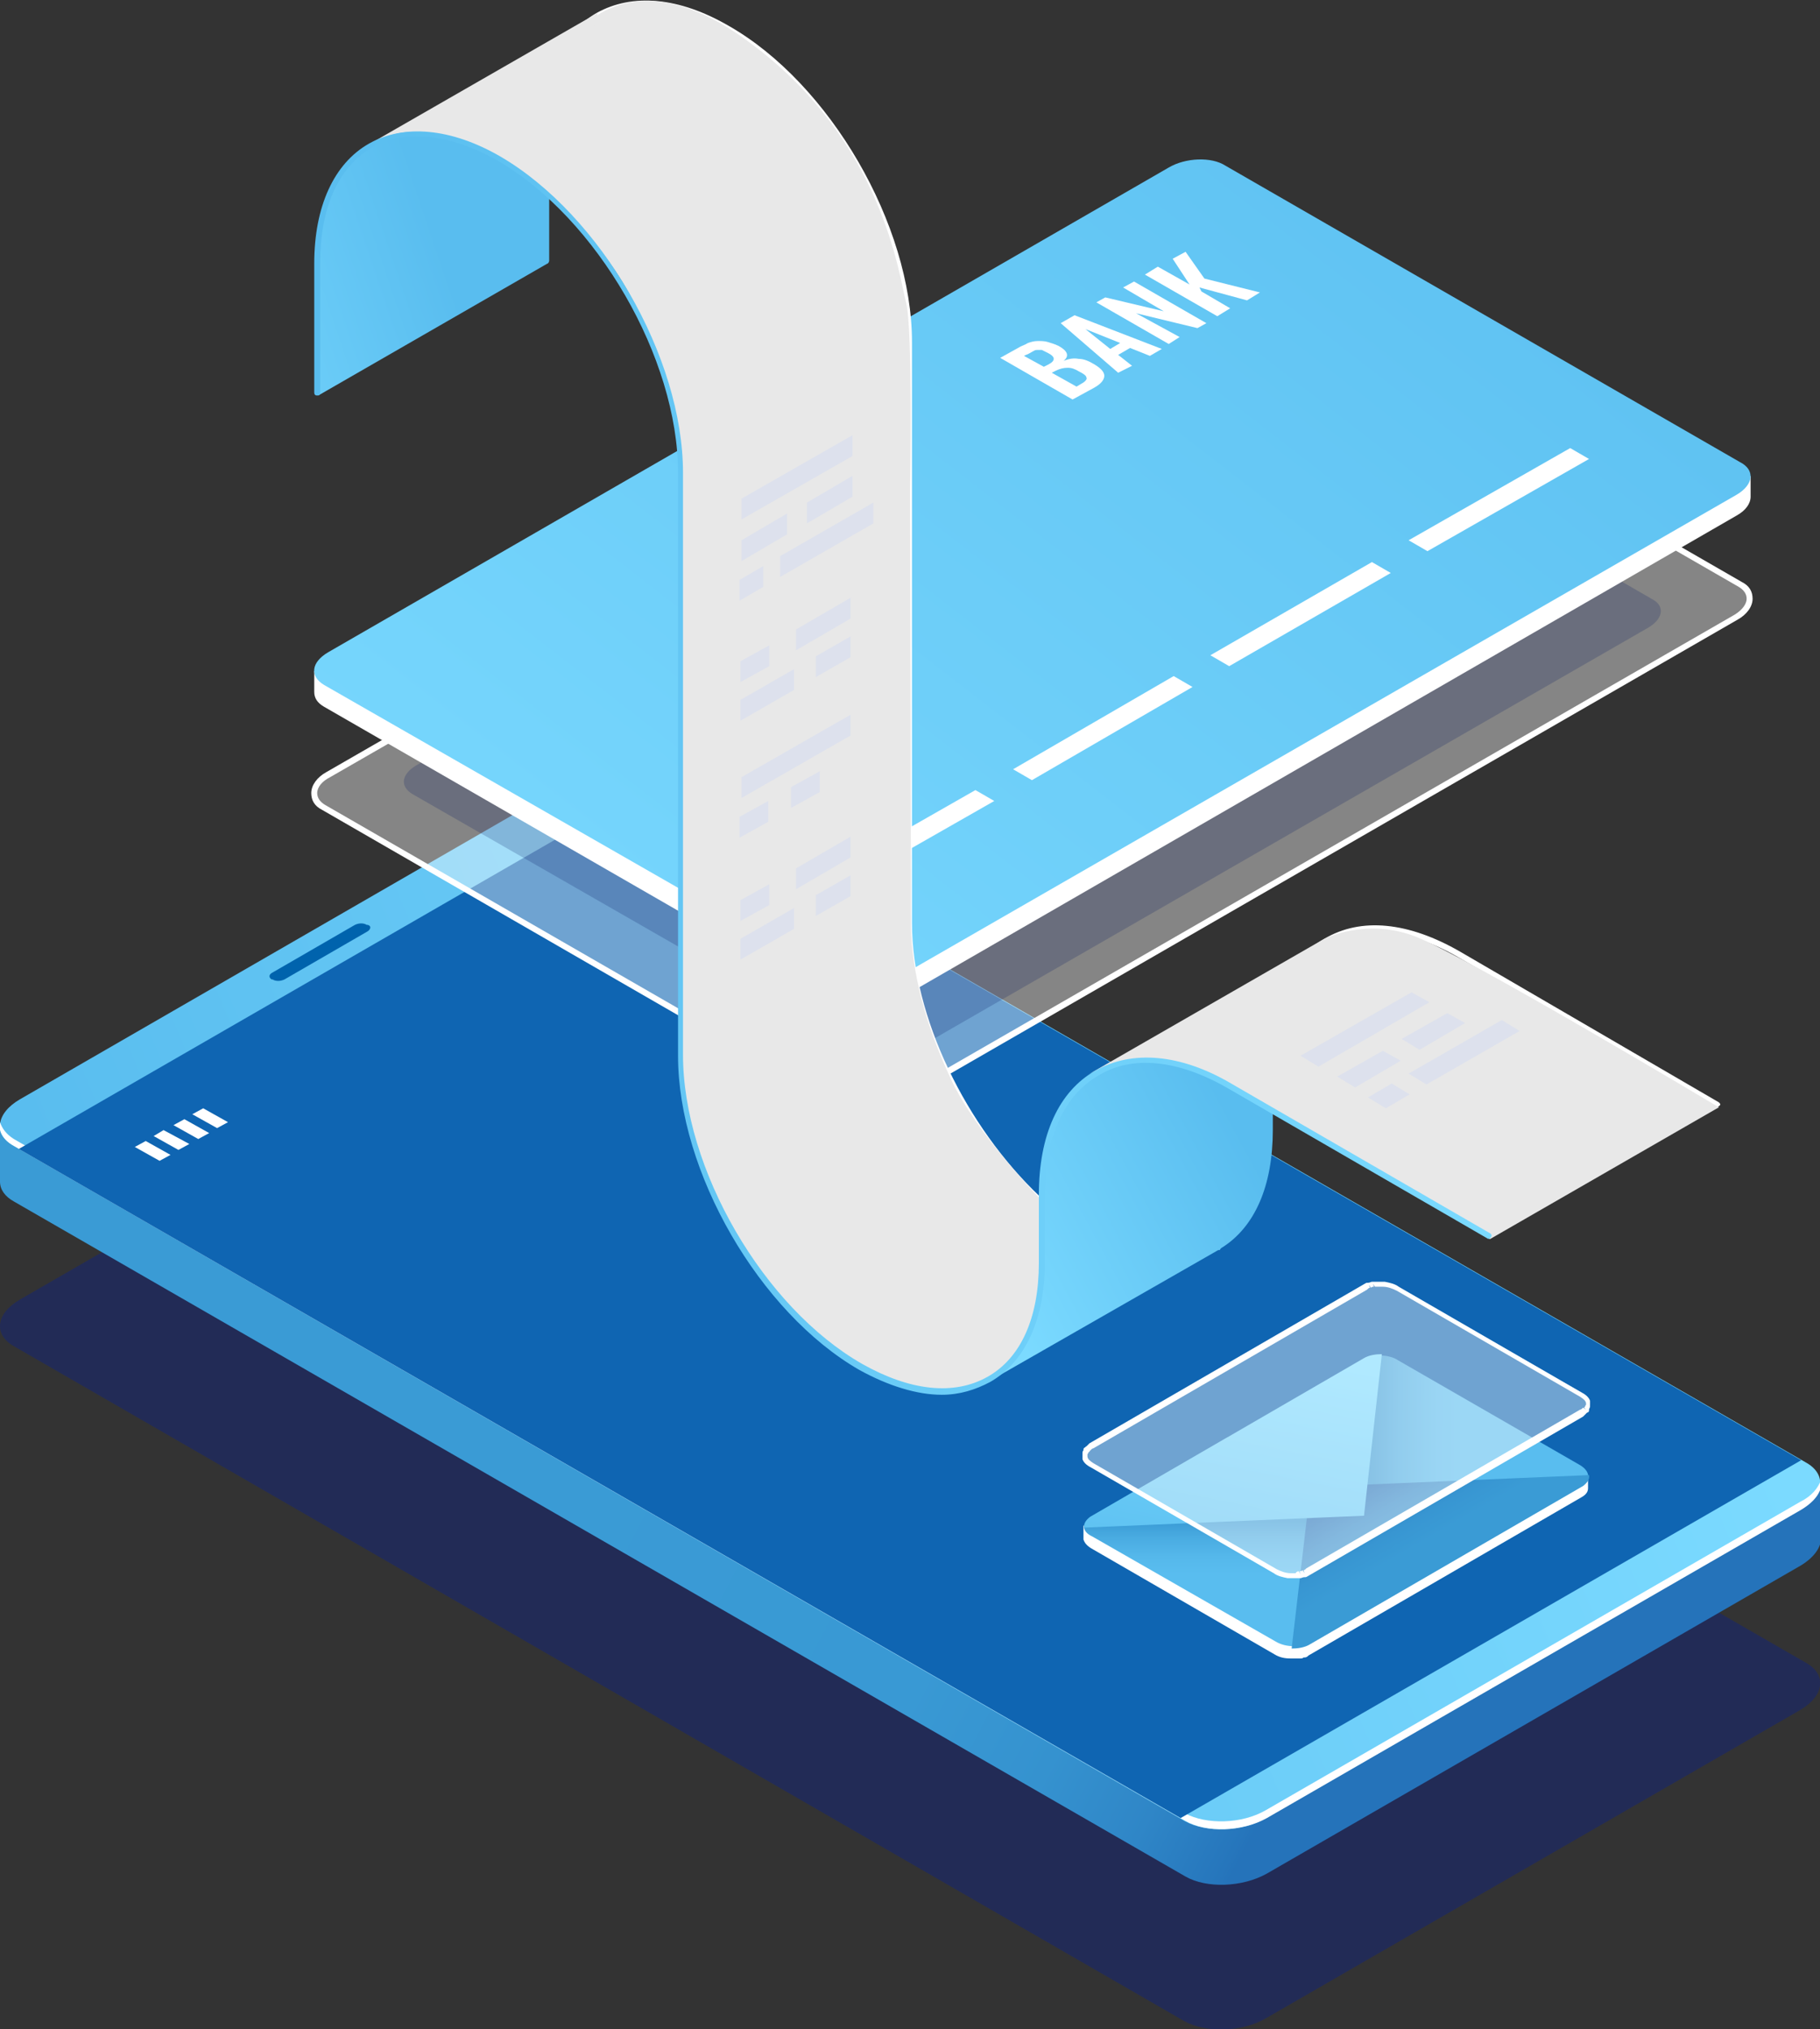 <?xml version="1.0" encoding="utf-8"?>
<!-- Generator: Adobe Illustrator 22.1.0, SVG Export Plug-In . SVG Version: 6.00 Build 0)  -->
<svg version="1.1" id="Слой_1" xmlns="http://www.w3.org/2000/svg" xmlns:xlink="http://www.w3.org/1999/xlink" x="0px" y="0px"
	 viewBox="0 0 183.6 204.7" style="enable-background:new 0 0 183.6 204.7;" xml:space="preserve">
<rect x="0" y="0" width="183.6" height="204.7" fill="#333333" stroke="none"/>
<style type="text/css">
	.st0{opacity:0.5;fill:#13247A;enable-background:new    ;}
	.st1{fill:url(#SVGID_1_);}
	.st2{fill:url(#SVGID_2_);}
	.st3{fill:#FFFFFF;}
	.st4{fill:#0F65B2;}
	.st5{fill:#0063AD;}
	.st6{opacity:0.4;fill:#FFFFFF;enable-background:new    ;}
	.st7{opacity:0.2;fill:#041860;enable-background:new    ;}
	.st8{fill:url(#SVGID_3_);}
	.st9{fill:#E8E8E8;}
	.st10{fill:url(#SVGID_4_);}
	.st11{fill:url(#SVGID_5_);}
	.st12{fill:url(#SVGID_6_);}
	.st13{fill:#DDE1ED;}
	.st14{fill:url(#SVGID_7_);}
	.st15{fill:url(#SVGID_8_);}
	.st16{fill:url(#SVGID_9_);}
	.st17{fill:url(#SVGID_10_);}
</style>
<path class="st0" d="M181.6,172.5l-53.9,31.1c-2.4,1.4-6,1.5-8.2,0.3L1.4,135.8c-2.1-1.2-1.8-3.3,0.6-4.7l53.9-31.1
	c2.4-1.4,6-1.5,8.2-0.3l118.2,68.1C184.3,169,184,171.1,181.6,172.5z"/>
<linearGradient id="SVGID_1_" gradientUnits="userSpaceOnUse" x1="12.552" y1="101.096" x2="168.155" y2="18.928" gradientTransform="matrix(1 0 0 -1 0 196.565)">
	<stop  offset="0" style="stop-color:#3A9BD5"/>
	<stop  offset="0.305" style="stop-color:#3A9BD5"/>
	<stop  offset="0.355" style="stop-color:#3A9BD5"/>
	<stop  offset="0.599" style="stop-color:#3999D4"/>
	<stop  offset="0.688" style="stop-color:#3592CF"/>
	<stop  offset="0.752" style="stop-color:#2F86C7"/>
	<stop  offset="0.804" style="stop-color:#2676BC"/>
	<stop  offset="0.81" style="stop-color:#2573BA"/>
</linearGradient>
<path class="st1" d="M183.6,149.6l-11.1-1.9L64.1,85.2c-2.1-1.2-5.7-1.1-8.2,0.3l-50.2,29l-5.7-1v5.7c0,0.8,0.5,1.5,1.4,2
	l118.2,68.1c2.1,1.2,5.7,1.1,8.2-0.3l53.9-31.1c1.3-0.8,2-1.8,2-2.7V149.6L183.6,149.6z"/>
<linearGradient id="SVGID_2_" gradientUnits="userSpaceOnUse" x1="22.332" y1="35.586" x2="160.636" y2="94.03" gradientTransform="matrix(1 0 0 -1 0 196.565)">
	<stop  offset="0" style="stop-color:#59BDEF"/>
	<stop  offset="1" style="stop-color:#7BDAFF"/>
</linearGradient>
<path class="st2" d="M181.6,152.3l-53.9,31.1c-2.4,1.4-6,1.5-8.2,0.3L1.4,115.6c-2.1-1.2-1.8-3.3,0.6-4.7l53.9-31.1
	c2.4-1.4,6-1.5,8.2-0.3l118.2,68.1C184.3,148.8,184,150.9,181.6,152.3z"/>
<path class="st3" d="M181.6,151.5l-53.9,31.1c-2.4,1.4-6,1.5-8.2,0.3L1.4,114.9c-0.8-0.5-1.2-1.1-1.4-1.7c-0.2,0.9,0.3,1.8,1.4,2.4
	l118.2,68.1c2.1,1.2,5.7,1.1,8.2-0.3l53.9-31.1c1.5-0.9,2.2-2,2-3C183.4,150.1,182.8,150.9,181.6,151.5z"/>
<path class="st4" d="M181.7,147.3l-62.6,36.1L1.9,115.9l62.6-36.1L181.7,147.3z"/>
<path class="st5" d="M37,94l-8.3,4.8c-0.4,0.2-0.9,0.2-1.2,0l-0.1,0c-0.3-0.2-0.3-0.5,0.1-0.7l8.3-4.8c0.4-0.2,0.9-0.2,1.2,0l0.1,0
	C37.5,93.4,37.4,93.8,37,94z"/>
<path class="st6" d="M175.2,62.3l-84.8,48.9c-1.7,1-4.3,1.1-5.7,0.2L32.7,81.4c-1.5-0.9-1.3-2.3,0.4-3.3l84.8-48.9
	c1.7-1,4.3-1.1,5.7-0.2L175.6,59C177.1,59.8,176.9,61.3,175.2,62.3z"/>
<path class="st7" d="M166.3,63.3L92.1,106c-1.5,0.9-3.7,0.9-5,0.2L41.6,80.1c-1.3-0.8-1.1-2,0.4-2.9l74.2-42.8
	c1.5-0.9,3.7-0.9,5-0.2l45.4,26.2C168,61.1,167.8,62.4,166.3,63.3z"/>
<path class="st3" d="M87.1,112.3c-1,0-1.9-0.2-2.6-0.6L32.5,81.7c-0.8-0.4-1.1-1-1.1-1.7c0-0.8,0.6-1.6,1.5-2.1L117.8,29
	c1.8-1,4.5-1.1,6-0.2l51.9,29.9c0.8,0.4,1.1,1,1.1,1.7c0,0.8-0.6,1.6-1.5,2.1l-84.8,48.9C89.5,112,88.3,112.3,87.1,112.3z
	 M121.2,28.8c-1.1,0-2.2,0.3-3.1,0.8L33.3,78.4C32.5,78.8,32,79.4,32,80c0,0.5,0.3,0.9,0.8,1.2l51.9,29.9c1.4,0.8,3.9,0.7,5.4-0.2
	L175,62c0.8-0.5,1.2-1.1,1.2-1.6c0-0.5-0.3-0.9-0.8-1.2l-51.9-29.9C122.9,28.9,122.1,28.8,121.2,28.8z"/>
<path class="st3" d="M176.6,48l-0.9,0.8l0,0l-51.9-29.9c-1.5-0.9-4-0.8-5.7,0.2L33.1,67.9c-0.2,0.1-0.4,0.2-0.5,0.4l-0.9-0.6v2.1
	c0,0.6,0.3,1.1,1,1.5l51.9,29.9c1.5,0.9,4,0.8,5.7-0.2L175.2,52c0.9-0.5,1.4-1.2,1.4-1.9V48L176.6,48z"/>
<linearGradient id="SVGID_3_" gradientUnits="userSpaceOnUse" x1="156.124" y1="205.833" x2="56.413" y2="77.134" gradientTransform="matrix(1 0 0 -1 0 196.565)">
	<stop  offset="0" style="stop-color:#59BDEF"/>
	<stop  offset="1" style="stop-color:#7BDAFF"/>
</linearGradient>
<path class="st8" d="M175.2,49.9L90.4,98.7c-1.7,1-4.3,1.1-5.7,0.2L32.7,69.1c-1.5-0.9-1.3-2.3,0.4-3.3l84.8-48.9
	c1.7-1,4.3-1.1,5.7-0.2l51.9,29.9C177.1,47.4,176.9,48.9,175.2,49.9z"/>
<path class="st3" d="M108.2,40.3l-7.3-4.2l1.8-1c0.3-0.2,0.7-0.3,1-0.5c0.3-0.1,0.6-0.2,1-0.2c0.3,0,0.7,0,1,0.1
	c0.3,0.1,0.7,0.2,1.1,0.4c0.9,0.5,1.1,1,0.5,1.5c0.5-0.2,1-0.3,1.5-0.2c0.5,0,1,0.2,1.5,0.5c0.7,0.4,1.1,0.8,1.1,1.2
	c0,0.4-0.3,0.8-1,1.2L108.2,40.3z M105.3,37l0.4-0.2c0.4-0.2,0.6-0.4,0.6-0.6c0-0.2-0.2-0.4-0.6-0.6c-0.2-0.1-0.4-0.2-0.6-0.3
	c-0.2,0-0.3,0-0.5,0c-0.2,0-0.3,0.1-0.5,0.2c-0.2,0.1-0.3,0.2-0.6,0.3l-0.2,0.1L105.3,37z M108.6,39l0.5-0.3
	c0.4-0.2,0.6-0.5,0.5-0.6c0-0.2-0.3-0.4-0.7-0.6c-0.5-0.3-0.8-0.4-1.2-0.4c-0.4,0-0.8,0.1-1.2,0.3l-0.4,0.2L108.6,39z"/>
<path class="st3" d="M112.8,37.6l-5.8-5l1.4-0.8l8.8,3.4l-1.2,0.7l-2-0.8l-1.2,0.7l1.4,1.1L112.8,37.6z M112,35.2l1-0.6l-3.5-1.4
	L112,35.2z"/>
<path class="st3" d="M117.9,34.7l-7.3-4.2l0.9-0.5l5.9,1.4l-4.1-2.4l1.1-0.6l7.3,4.2l-0.9,0.5l-6.2-1.5L119,34L117.9,34.7z"/>
<path class="st3" d="M122.8,31.9l-7.3-4.2l1.3-0.8l3.2,1.8l-1.7-2.6l1.3-0.7l1.9,2.7l5.6,1.4l-1.3,0.8L121,29l0.2,0.4l2.9,1.7
	L122.8,31.9z"/>
<path class="st3" d="M100.3,80.8l-16.3,9.3l-1.9-1.1l16.3-9.3L100.3,80.8z"/>
<path class="st3" d="M120.3,69.3l-16.2,9.4l-1.9-1.1l16.2-9.4L120.3,69.3z"/>
<path class="st3" d="M140.3,57.8l-16.3,9.4l-1.9-1.1l16.3-9.4L140.3,57.8z"/>
<path class="st3" d="M160.3,46.3L144,55.6l-1.9-1.1l16.3-9.3L160.3,46.3z"/>
<path class="st3" d="M173.4,111.2L147.3,96c-5.2-3-10-3.5-13.7-1.3c-3.7,2.1-5.7,6.6-5.7,12.5v1.9c0.2,0.1,0.4,0.3,0.6,0.4v-2.3
	c0-5.7,1.9-10,5.4-12c3.5-2,8.2-1.5,13.1,1.3l26.1,15.1c0.2,0.1,0.3,0,0.4-0.1C173.6,111.4,173.5,111.3,173.4,111.2z"/>
<path class="st3" d="M92,93.1V34.5c0-11.8-8.3-26.1-18.5-31.9c-5-2.9-9.7-3.3-13.3-1.3c-3.5,2-5.5,6.3-5.5,12.1v4.1
	c0.2,0.2,0.4,0.4,0.6,0.6v-4.7c0-5.5,1.8-9.6,5.2-11.6c3.4-2,7.9-1.5,12.7,1.3c10,5.8,18.2,19.9,18.2,31.5v58.7
	c0,9.7,5.7,21.2,13.5,28.2c0-0.3,0-0.5,0-0.8C97.5,113.7,92,102.6,92,93.1z"/>
<path class="st9" d="M105.1,121.1c0,0-6.6-6.7-9.2-12.3c-2.6-5.6-3.9-10.7-4-15.3c0-4.6-0.1-44.1-0.1-44.1s0.3-16.4-0.4-18.9
	c-0.7-2.6-2.3-16.4-15.9-26.3C62-5.8,55.2,4.9,55.3,10.5c0.1,5.6,0,9.2,0,9.2s7.4,6,10.2,14.5c2.8,8.6,3.1,7.1,3.1,15.6
	c0,8.5,0.1,51.7,0.1,51.7s-0.6,7.6,1.2,13.4c1.9,5.9,5.3,12.4,9.3,16.6c4,4.3,10,9.3,15.5,8.8c5.5-0.5,9.2-2.5,10.3-11.2
	L105.1,121.1L105.1,121.1z"/>
<path class="st9" d="M60.3,1.3L37.5,14.4l17.8,5.3L60.3,1.3z"/>
<linearGradient id="SVGID_4_" gradientUnits="userSpaceOnUse" x1="124.634" y1="83.249" x2="98.493" y2="69.151" gradientTransform="matrix(1 0 0 -1 0 196.565)">
	<stop  offset="0" style="stop-color:#59BDEF"/>
	<stop  offset="1" style="stop-color:#7BDAFF"/>
</linearGradient>
<path class="st10" d="M127.9,109.1v2.6c-1.3-0.9-7.2-5-12.9-4.8c-6.4,0.2-8.5,6.1-8.5,6.1s-1.5,4.4-1.4,6.4c0,0.3,0,0.8,0,1.2
	c0,0-0.1-0.1-0.1-0.1c0,0.3,0,0.5,0,0.8c0,0,0.1,0.1,0.1,0.1c0,2,0.1,4.1,0.1,4.1s0,3.9-0.5,6.4c-1,4.6-4.9,7.2-5.2,7.6l23.4-13.4
	c0,0,0,0,0.1,0c0,0,0.1,0,0.1-0.1l0.1-0.1c3.4-2.1,5.2-6.3,5.2-11.9v-4.6C128.2,109.4,128.1,109.2,127.9,109.1z"/>
<path class="st9" d="M109.6,108.5l24-13.8c0,0,4.1-2.1,9-0.3c4.9,1.8,30.8,17.3,30.8,17.3L150.3,125c0,0-26.9-16.6-30-17.4
	C113.8,105.8,109.6,108.5,109.6,108.5z"/>
<linearGradient id="SVGID_5_" gradientUnits="userSpaceOnUse" x1="44.094" y1="172.551" x2="14.044" y2="162.43" gradientTransform="matrix(1 0 0 -1 0 196.565)">
	<stop  offset="0" style="stop-color:#59BDEF"/>
	<stop  offset="1" style="stop-color:#7BDAFF"/>
</linearGradient>
<path class="st11" d="M54.8,19.2c-0.9-0.9-5.4-4.8-11.8-5.8c-7.3-1.1-10.3,7.4-10.3,7.4s-0.8,4.4-0.8,7c0,2.6,0.2,12.1,0.2,12.1
	l23.1-13.3c0.1,0,0.2-0.2,0.2-0.3v-6.7C55.2,19.5,55,19.4,54.8,19.2z"/>
<linearGradient id="SVGID_6_" gradientUnits="userSpaceOnUse" x1="31.677" y1="119.607" x2="150.439" y2="119.607" gradientTransform="matrix(1 0 0 -1 0 196.565)">
	<stop  offset="0" style="stop-color:#59BDEF"/>
	<stop  offset="1" style="stop-color:#7BDAFF"/>
</linearGradient>
<path class="st12" d="M95,140.7c-2.5,0-5.4-0.9-8.3-2.5c-10.1-5.8-18.3-20-18.3-31.7V47.7c0-11.6-8.2-25.7-18.2-31.5
	c-4.8-2.7-9.3-3.2-12.7-1.3c-3.4,2-5.2,6.1-5.2,11.6v13.1c0,0.2-0.1,0.3-0.3,0.3c-0.2,0-0.3-0.1-0.3-0.3V26.6c0-5.8,2-10.1,5.5-12.1
	c3.5-2,8.3-1.6,13.3,1.3C60.6,21.7,68.9,36,68.9,47.7v58.7c0,11.5,8.1,25.5,18.1,31.2c4.8,2.7,9.2,3.2,12.6,1.3
	c3.4-1.9,5.2-6,5.2-11.5v-6.9c0-6,2-10.4,5.7-12.5c3.7-2.1,8.6-1.7,13.7,1.3l26.1,15.1c0.2,0.1,0.2,0.3,0.1,0.4
	c-0.1,0.2-0.3,0.2-0.4,0.1l-26.1-15.1c-5-2.9-9.7-3.4-13.1-1.3c-3.5,2-5.4,6.3-5.4,12v6.9c0,5.7-2,10-5.5,12
	C98.4,140.2,96.8,140.7,95,140.7z"/>
<path class="st13" d="M74.6,60.6v-2.1l2.4-1.4v2.1L74.6,60.6z"/>
<path class="st13" d="M81.4,52.8v-2.1l4.6-2.7v2.1L81.4,52.8z"/>
<path class="st13" d="M74.8,52.4v-2.1L86,43.9v2.1L74.8,52.4z"/>
<path class="st13" d="M78.7,58.2v-2.1l9.4-5.4v2.1L78.7,58.2z"/>
<path class="st13" d="M74.8,56.6v-2.1l4.6-2.7v2.1L74.8,56.6z"/>
<path class="st13" d="M77.5,80.8v2.1l-2.9,1.6v-2.1L77.5,80.8z"/>
<path class="st13" d="M82.7,77.8v2.1l-2.9,1.6v-2.1L82.7,77.8z"/>
<path class="st13" d="M85.8,72.1v2.1l-11,6.3v-2.1L85.8,72.1z"/>
<path class="st13" d="M80.3,65.6v-2.1l5.5-3.2v2.1L80.3,65.6z"/>
<path class="st13" d="M74.7,68.8v-2.1l2.9-1.6v2.1L74.7,68.8z"/>
<path class="st13" d="M74.7,72.7v-2.1l5.4-3.1v2.1L74.7,72.7z"/>
<path class="st13" d="M82.3,68.3v-2.1l3.5-2v2.1L82.3,68.3z"/>
<path class="st13" d="M80.3,89.7v-2.1l5.5-3.2v2.1L80.3,89.7z"/>
<path class="st13" d="M74.7,92.9v-2.1l2.9-1.6v2.1L74.7,92.9z"/>
<path class="st13" d="M74.7,96.8v-2.1l5.4-3.1v2.1L74.7,96.8z"/>
<path class="st13" d="M82.3,92.4v-2.1l3.5-2v2.1L82.3,92.4z"/>
<path class="st13" d="M139.8,111.8l-1.8-1.1l2.4-1.4l1.8,1.1L139.8,111.8z"/>
<path class="st13" d="M143.2,105.9l-1.8-1.1l4.6-2.6l1.8,1L143.2,105.9z"/>
<path class="st13" d="M133,107.6l-1.8-1.1l11.2-6.4l1.8,1L133,107.6z"/>
<path class="st13" d="M143.9,109.4l-1.8-1.1l9.4-5.4l1.8,1.1L143.9,109.4z"/>
<path class="st13" d="M136.7,109.7l-1.8-1.1l4.6-2.6l1.8,1L136.7,109.7z"/>
<path class="st3" d="M17.2,116.5l-1.1,0.6l-2.5-1.4l1.1-0.6L17.2,116.5z"/>
<path class="st3" d="M19.1,115.4L18,116l-2.5-1.4l1-0.6L19.1,115.4z"/>
<path class="st3" d="M21.1,114.3l-1.1,0.6l-2.5-1.4l1.1-0.6L21.1,114.3z"/>
<path class="st3" d="M23,113.2l-1.1,0.6l-2.5-1.4l1.1-0.6L23,113.2z"/>
<path class="st3" d="M159.5,148.9L141,138.3c-0.5-0.3-1-0.4-1.6-0.4h0c-0.1,0-0.2,0-0.3,0c0,0-0.1,0-0.2,0c-0.1,0-0.2,0-0.3,0
	c0,0-0.1,0-0.2,0c-0.1,0-0.2,0-0.3,0.1c0,0-0.1,0-0.1,0c-0.2,0-0.3,0.1-0.4,0.2l-13.8,8l-13.2,7.6l-1.3,0.1v1.2v0.2
	c0.1,0.3,0.3,0.6,0.8,0.9l18.5,10.7c0.5,0.3,1,0.4,1.6,0.4h0c0.1,0,0.2,0,0.3,0c0,0,0.1,0,0.2,0c0.1,0,0.2,0,0.3,0c0,0,0.1,0,0.2,0
	c0.1,0,0.2,0,0.3-0.1c0,0,0.1,0,0.1,0c0.2,0,0.3-0.1,0.4-0.2l27.6-16c0.5-0.3,0.6-0.6,0.6-0.9v0v-1.1L159.5,148.9z"/>
<linearGradient id="SVGID_7_" gradientUnits="userSpaceOnUse" x1="127.379" y1="20.209" x2="127.328" y2="43.093" gradientTransform="matrix(1 0 0 -1 0 196.565)">
	<stop  offset="0.768" style="stop-color:#59BDEF"/>
	<stop  offset="0.845" style="stop-color:#55B8EB"/>
	<stop  offset="0.932" style="stop-color:#49ABE1"/>
	<stop  offset="1" style="stop-color:#3A9BD5"/>
</linearGradient>
<path class="st14" d="M110,153l13.8-8l21.5,12.4l-13.2,8.3c-0.9,0.5-2.4,0.5-3.4-0.1L110.2,155C109.1,154.5,109.1,153.6,110,153z"/>
<linearGradient id="SVGID_8_" gradientUnits="userSpaceOnUse" x1="178.048" y1="49.385" x2="138.372" y2="49.506" gradientTransform="matrix(1 0 0 -1 0 196.565)">
	<stop  offset="0.768" style="stop-color:#59BDEF"/>
	<stop  offset="0.845" style="stop-color:#55B8EB"/>
	<stop  offset="0.932" style="stop-color:#49ABE1"/>
	<stop  offset="1" style="stop-color:#3A9BD5"/>
</linearGradient>
<path class="st15" d="M137.6,137.1l-13.8,8l21.3,12.3l14.5-7.6c0.9-0.5,0.8-1.4-0.2-2L141,137.2
	C140.1,136.6,138.5,136.6,137.6,137.1z"/>
<linearGradient id="SVGID_9_" gradientUnits="userSpaceOnUse" x1="156.52" y1="19.668" x2="140.28" y2="47.772" gradientTransform="matrix(1 0 0 -1 0 196.565)">
	<stop  offset="0.768" style="stop-color:#3A9BD5"/>
	<stop  offset="0.839" style="stop-color:#3896D2"/>
	<stop  offset="0.918" style="stop-color:#3189C9"/>
	<stop  offset="1" style="stop-color:#2573BA"/>
</linearGradient>
<path class="st16" d="M160.3,148.8c0.1,0.4-0.2,0.8-0.6,1.1l-27.6,16c-0.5,0.3-1.2,0.4-1.8,0.4l1.9-16.3L160.3,148.8z"/>
<linearGradient id="SVGID_10_" gradientUnits="userSpaceOnUse" x1="126.837" y1="60.376" x2="121.868" y2="35.008" gradientTransform="matrix(1 0 0 -1 0 196.565)">
	<stop  offset="0" style="stop-color:#7BDAFF"/>
	<stop  offset="1" style="stop-color:#59BDEF"/>
</linearGradient>
<path class="st17" d="M109.4,154.1c-0.1-0.4,0.2-0.8,0.6-1.1l27.6-16c0.5-0.3,1.2-0.4,1.8-0.4l-1.8,16.3L109.4,154.1z"/>
<path class="st3" d="M130.4,159.2c0,0-0.1,0-0.2,0l-0.3,0c-0.5-0.1-1-0.2-1.4-0.5L110,148c-0.4-0.2-0.7-0.5-0.8-0.8h0l0-0.3v0
	c0,0,0-0.2,0-0.2c0,0,0-0.1,0-0.1c0-0.1,0-0.2,0.1-0.3c0,0,0-0.1,0-0.1c0-0.1,0.1-0.2,0.2-0.2c0,0,0-0.1,0.1-0.1
	c0.1-0.1,0.2-0.2,0.3-0.3l27.6-16c0.2-0.1,0.3-0.2,0.4-0.2l0.1,0c0.2,0,0.3-0.1,0.4-0.1h0.1c0.2,0,0.3,0,0.4,0h0.1
	c0.2,0,0.3,0,0.4,0l0.3,0c0.5,0.1,1,0.2,1.4,0.5l18.5,10.7c0.4,0.2,0.7,0.5,0.8,0.8h0l0,0.3v0c0,0,0,0.2,0,0.2c0,0,0,0.1,0,0.1
	c0,0.1-0.1,0.2-0.1,0.3c0,0,0,0.1,0,0.1c0,0.1-0.1,0.2-0.2,0.2l-0.1,0.1c-0.1,0.1-0.2,0.2-0.3,0.3l-27.6,16
	c-0.2,0.1-0.3,0.2-0.4,0.2l-0.1,0c-0.2,0-0.3,0.1-0.4,0.1h-0.1c-0.2,0-0.3,0-0.4,0h-0.1C130.6,159.2,130.5,159.2,130.4,159.2z
	 M131,158.5l0.2,0.3l-0.1-0.3c0.1,0,0.2,0,0.3-0.1l0.2,0.3l-0.1-0.3c0.1,0,0.2-0.1,0.3-0.2l27.6-16c0.1,0,0.2-0.1,0.3-0.2l0.3,0.2
	l-0.2-0.2c0,0,0.1-0.1,0.1-0.1c0-0.1,0.1-0.2,0.1-0.2c0-0.1,0-0.1,0-0.1v0c0-0.3-0.3-0.5-0.6-0.7l-18.5-10.7
	c-0.4-0.2-0.9-0.4-1.4-0.4h-0.1c-0.1,0-0.2,0-0.2,0h-0.2c-0.1,0-0.2,0-0.3,0l-0.2-0.3l0.1,0.3c-0.1,0-0.2,0-0.3,0.1l-0.2-0.3
	l0.1,0.3c-0.1,0-0.2,0.1-0.3,0.2l-27.6,16c-0.1,0-0.2,0.1-0.3,0.2c-0.1,0.1-0.1,0.2-0.2,0.2c0,0.1-0.1,0.2-0.1,0.2
	c0,0.1,0,0.1,0,0.2v0c0,0.3,0.3,0.5,0.6,0.7l18.5,10.7c0.4,0.2,0.9,0.4,1.4,0.4h0.1c0.1,0,0.2,0,0.2,0h0.2
	C130.8,158.5,131,158.5,131,158.5z"/>
<path class="st6" d="M160.1,142.2c0-0.1,0.1-0.1,0.2-0.2c0,0,0,0,0-0.1c0-0.1,0-0.1,0.1-0.2c0,0,0-0.1,0-0.1c0-0.1,0-0.1,0-0.2v0
	c-0.1-0.3-0.3-0.6-0.8-0.9L141,129.9c-0.5-0.3-1-0.4-1.6-0.4h0c-0.1,0-0.2,0-0.3,0c0,0-0.1,0-0.2,0c-0.1,0-0.2,0-0.3,0
	c0,0-0.1,0-0.2,0c-0.1,0-0.2,0-0.3,0.1c0,0-0.1,0-0.1,0c-0.2,0-0.3,0.1-0.4,0.2l-9.2,5.3l-4.6,2.7l-13.8,8c-0.1,0.1-0.2,0.2-0.3,0.2
	c0,0,0,0-0.1,0.1c0,0.1-0.1,0.1-0.2,0.2c0,0,0,0,0,0.1c0,0.1,0,0.1-0.1,0.2c0,0,0,0.1,0,0.1c0,0.1,0,0.1,0,0.2v0
	c0.1,0.3,0.3,0.6,0.8,0.9l18.5,10.7c0.5,0.3,1,0.4,1.6,0.4h0c0.1,0,0.2,0,0.3,0c0,0,0.1,0,0.2,0c0.1,0,0.2,0,0.3,0c0,0,0.1,0,0.2,0
	c0.1,0,0.2,0,0.3-0.1c0,0,0.1,0,0.1,0c0.2,0,0.3-0.1,0.4-0.2l27.6-16C159.8,142.5,159.9,142.4,160.1,142.2
	C160,142.3,160,142.3,160.1,142.2z"/>
</svg>
